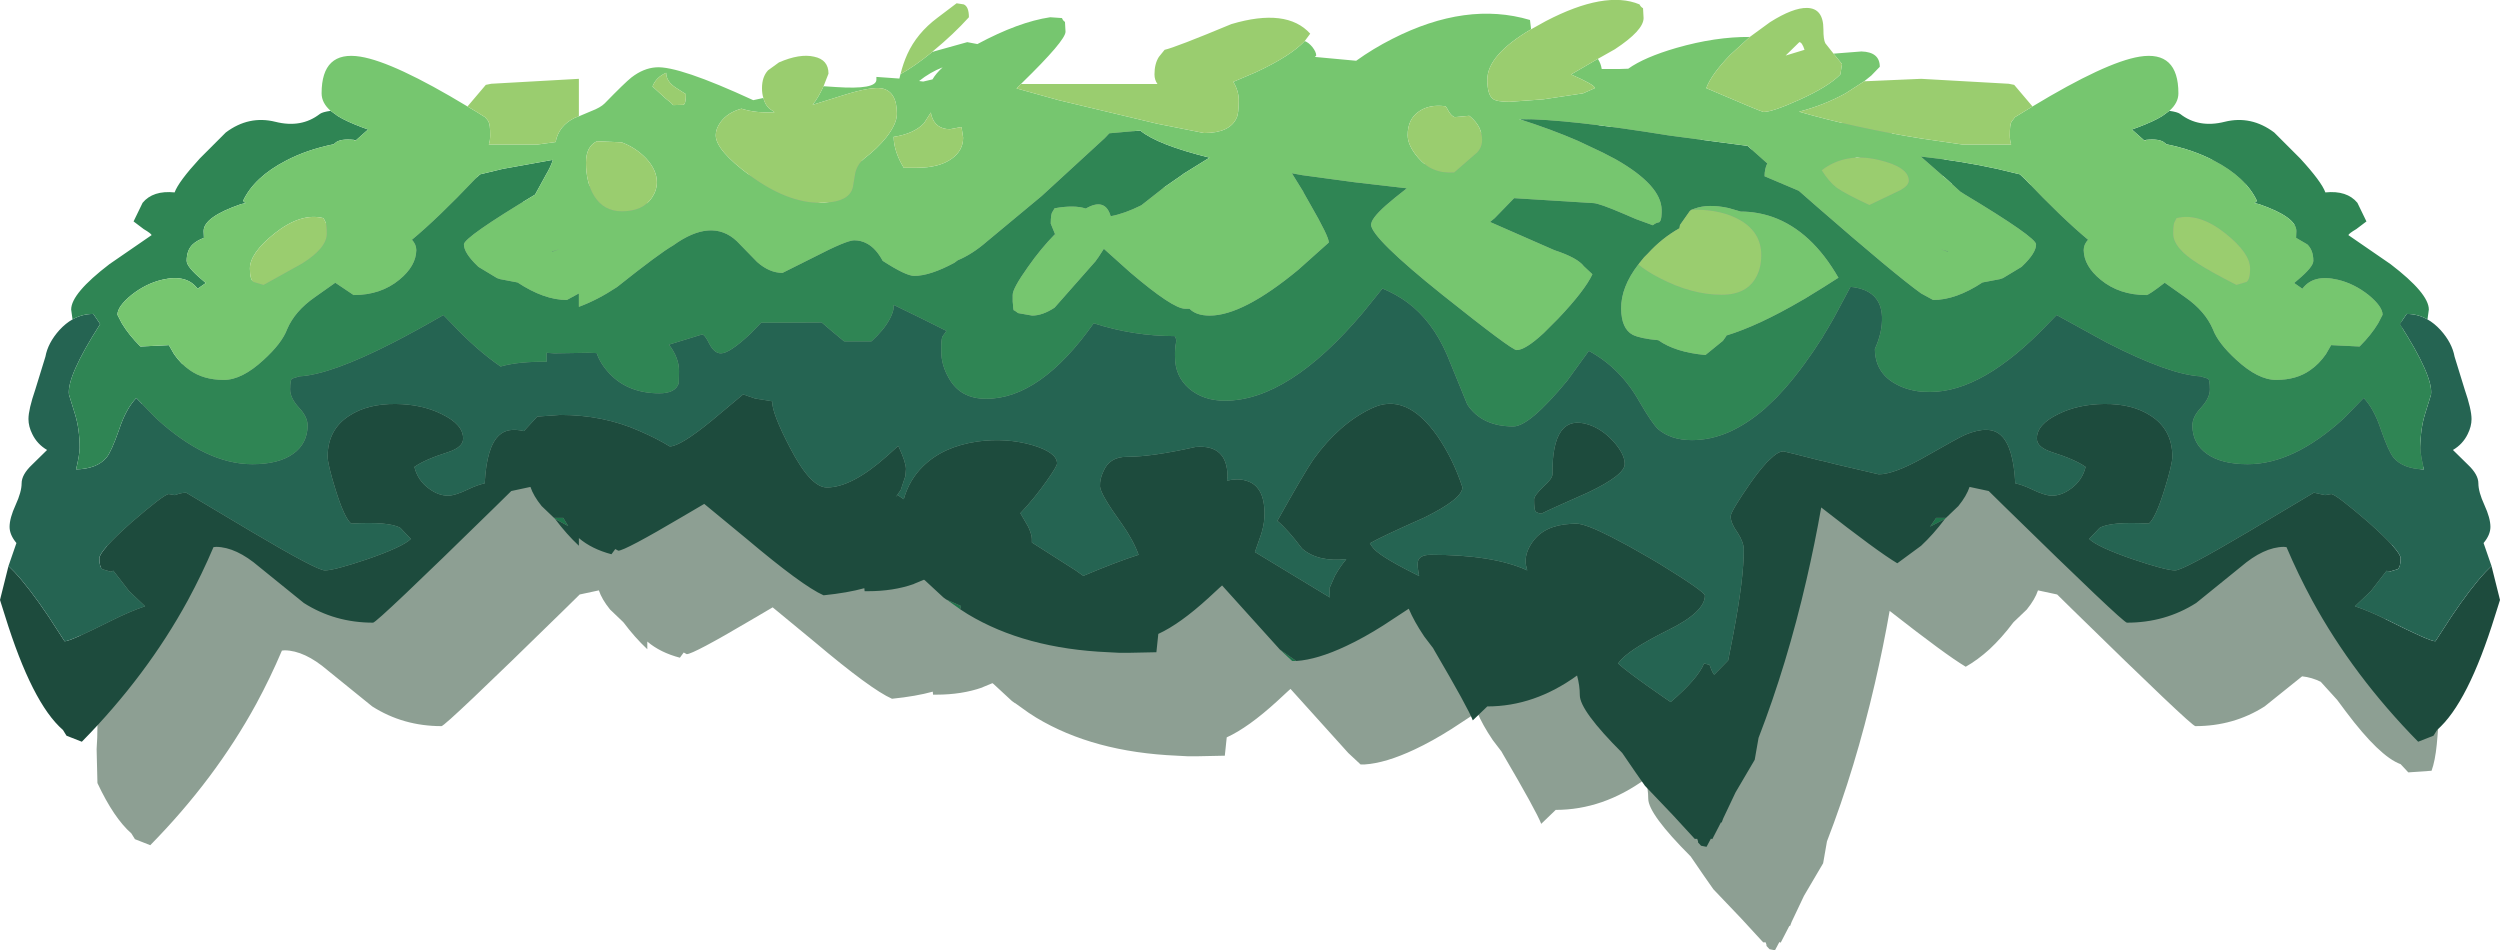 <?xml version="1.0" encoding="UTF-8" standalone="no"?>
<svg xmlns:ffdec="https://www.free-decompiler.com/flash" xmlns:xlink="http://www.w3.org/1999/xlink" ffdec:objectType="frame" height="173.6px" width="456.7px" xmlns="http://www.w3.org/2000/svg">
  <g transform="matrix(1.0, 0.0, 0.0, 1.0, 125.45, 9.55)">
    <use ffdec:characterId="203" height="173.6" transform="matrix(1.0, 0.0, 0.0, 1.0, -125.45, -9.55)" width="456.7" xlink:href="#shape0"/>
  </g>
  <defs>
    <g id="shape0" transform="matrix(1.0, 0.0, 0.0, 1.0, 125.45, 9.55)">
      <path d="M313.25 48.9 Q313.25 49.75 315.75 65.4 L317.4 75.7 315.85 76.8 Q311.95 80.15 312.0 85.45 311.15 92.6 310.3 103.4 L309.55 114.25 311.15 115.95 316.25 122.45 317.1 123.7 317.5 120.45 319.2 120.45 319.3 121.25 320.15 121.25 319.7 126.45 Q319.4 129.45 318.75 131.25 L314.5 131.55 313.1 130.05 Q309.25 128.65 303.1 120.45 L301.5 118.3 298.5 115.0 Q296.9 114.2 295.1 114.0 L288.25 119.5 Q282.6 123.1 275.6 123.1 274.9 123.1 253.25 101.9 L250.35 99.05 249.65 98.9 246.85 98.3 Q246.3 99.95 244.8 101.8 L242.55 103.95 242.35 104.15 Q240.25 106.95 238.0 109.05 235.85 111.0 233.65 112.25 230.1 110.15 219.75 102.05 218.6 108.6 217.05 115.3 213.5 130.7 208.3 144.15 L207.6 148.15 204.1 154.1 201.85 158.85 201.55 159.65 201.45 159.55 199.85 162.65 199.6 162.55 198.8 164.05 197.8 163.85 197.25 163.25 197.25 163.05 197.1 162.6 196.75 162.6 196.65 162.6 192.65 158.25 187.55 152.9 185.8 150.4 183.4 146.9 Q175.65 139.15 175.65 136.35 175.65 134.6 175.15 132.75 167.35 138.4 158.75 138.4 L156.1 140.95 Q155.25 138.7 149.1 128.2 L148.85 127.75 147.25 125.65 147.15 125.5 Q145.4 122.9 144.4 120.55 L139.75 123.6 Q136.2 125.85 133.0 127.35 127.7 129.85 123.85 130.1 L123.1 130.1 120.85 128.0 110.3 116.3 109.85 116.7 107.85 118.55 Q102.6 123.35 98.65 125.15 L98.3 128.5 93.5 128.6 91.45 128.6 89.55 128.5 Q74.3 127.85 63.85 121.55 L62.45 120.65 60.0 118.9 59.95 118.9 59.4 118.5 56.05 115.4 55.85 115.25 54.15 115.95 53.95 116.05 Q50.25 117.35 45.6 117.35 L45.0 117.35 44.95 116.8 Q41.9 117.65 37.5 118.1 33.65 116.4 23.4 107.75 L15.7 101.4 11.7 103.75 Q1.2 109.95 0.0 109.95 L-0.55 109.65 -1.25 110.6 Q-4.85 109.65 -7.2 107.65 L-7.2 109.05 Q-9.45 106.95 -11.55 104.15 L-11.75 103.95 -14.0 101.8 Q-15.5 99.95 -16.05 98.3 L-18.85 98.9 -19.55 99.05 -22.45 101.9 Q-44.1 123.1 -44.8 123.1 -51.8 123.1 -57.45 119.5 L-65.6 112.9 Q-69.8 109.3 -73.45 109.25 L-73.95 109.3 Q-76.05 114.25 -78.65 119.05 -86.15 132.8 -98.0 144.85 L-100.8 143.75 -101.45 142.7 Q-104.65 139.9 -107.65 133.5 L-107.8 127.3 Q-107.65 125.2 -107.65 123.1 -107.65 115.75 -109.95 108.7 L-109.95 108.65 -109.95 108.55 -110.0 108.45 -111.2 105.45 Q-111.15 103.9 -110.1 101.6 -109.0 99.2 -109.0 97.65 -109.0 96.05 -107.1 94.25 L-104.35 91.55 Q-106.15 90.5 -107.05 88.65 -107.75 87.25 -107.75 85.9 -107.75 84.15 -106.5 80.5 L-104.65 74.5 Q-104.2 72.0 -102.1 69.65 -100.95 68.4 -99.7 67.7 L-99.95 65.9 Q-99.95 62.95 -92.95 57.6 L-85.25 52.3 -86.7 51.2 -88.55 49.8 Q-87.3 46.85 -86.9 46.4 -85.0 44.1 -81.05 44.5 -80.35 42.55 -76.45 38.3 L-71.7 33.55 Q-67.5 30.4 -62.65 31.6 -57.9 32.8 -54.5 30.15 -54.0 29.8 -52.55 29.6 -54.2 28.15 -54.2 26.4 -54.2 18.55 -47.1 19.7 -40.95 20.7 -27.55 28.8 L-24.2 24.85 -23.2 24.65 -7.2 23.75 -7.2 30.6 -4.95 29.65 Q-3.25 29.0 -2.5 28.25 L2.4 23.5 Q4.6 21.8 6.9 21.65 11.0 21.35 24.65 27.65 L26.5 27.25 Q26.25 26.45 26.25 25.45 26.25 23.4 27.35 22.2 27.7 21.8 29.35 20.75 33.15 19.1 35.75 19.7 38.4 20.25 38.4 22.8 L37.5 25.1 39.75 25.25 Q47.15 25.75 47.15 23.9 L47.15 23.4 50.65 23.65 51.35 23.7 51.55 22.9 Q52.05 20.9 52.8 19.25 54.55 15.4 58.3 12.6 L61.8 9.95 63.1 10.15 Q64.05 10.55 64.05 12.5 61.25 15.6 57.55 18.65 L57.35 18.85 58.0 18.65 63.75 17.05 65.6 17.4 Q73.15 13.35 78.9 12.5 L81.05 12.65 81.6 13.35 81.7 15.15 Q81.7 16.75 73.75 24.5 L73.55 24.7 98.5 24.7 Q97.95 23.95 97.95 22.95 97.95 21.0 98.75 19.75 L99.8 18.45 Q101.8 18.0 112.0 13.75 122.1 10.75 126.4 15.5 L125.4 16.85 126.8 17.95 Q127.5 18.85 127.5 19.5 L127.25 19.75 134.8 20.45 Q137.85 18.25 141.4 16.45 154.95 9.55 166.55 13.0 L166.75 14.7 169.45 13.2 Q180.3 7.55 186.55 10.15 L187.2 10.85 187.3 12.65 Q187.3 14.9 182.05 18.35 L178.95 20.1 Q179.5 20.95 179.65 21.95 L183.05 21.95 184.5 21.9 Q187.45 19.8 193.3 18.1 200.45 16.05 206.7 16.1 208.5 14.6 210.4 13.4 214.6 10.75 217.15 10.8 220.15 10.85 220.15 14.7 220.15 16.6 220.5 17.25 L222.0 19.15 227.1 18.75 Q230.45 18.85 230.45 21.55 L228.9 23.15 227.6 24.2 238.0 23.75 254.0 24.65 255.0 24.85 258.35 28.8 Q271.75 20.7 277.9 19.7 285.0 18.55 285.0 26.4 285.0 28.15 283.35 29.6 284.8 29.8 285.3 30.15 288.7 32.8 293.45 31.6 298.3 30.4 302.5 33.55 L307.25 38.3 Q311.15 42.55 311.85 44.5 L313.8 44.5 Q313.25 46.5 313.25 48.9 M57.4 23.85 Q58.0 22.8 59.25 21.65 56.95 22.55 54.95 24.15 L55.7 24.25 57.4 23.85 M303.95 109.25 L305.15 110.15 304.75 109.3 304.25 109.25 303.95 109.25 M216.7 18.45 Q216.25 17.05 215.75 17.05 L213.25 19.5 216.7 18.45" fill="#41604b" fill-opacity="0.6" fill-rule="evenodd" stroke="none"/>
      <path d="M229.0 35.95 L230.35 36.35 230.5 36.5 229.0 35.95 M-23.2 35.95 L-24.7 36.5 -24.55 36.35 -23.2 35.95" fill="#289b4a" fill-rule="evenodd" stroke="none"/>
      <path d="M230.05 85.05 L229.85 85.25 227.15 86.65 228.25 85.05 230.05 85.05 M111.35 111.2 L110.6 111.2 108.35 109.1 111.35 111.2 M49.95 101.75 L47.5 100.0 50.1 101.15 49.95 101.75 M-24.05 85.25 L-24.25 85.05 -22.55 85.05 -21.65 86.55 -24.05 85.25" fill="#1e734a" fill-rule="evenodd" stroke="none"/>
      <path d="M266.55 16.05 L266.45 16.2 266.3 16.15 266.25 16.1 266.55 16.05 M-60.45 16.1 L-60.5 16.15 -60.65 16.2 -60.75 16.05 -60.45 16.1" fill="#a7dd55" fill-rule="evenodd" stroke="none"/>
      <path d="M329.7 93.85 L331.25 100.05 330.35 102.9 Q325.4 118.9 319.75 123.8 L319.1 124.85 316.3 125.95 Q304.45 113.9 296.95 100.15 294.35 95.35 292.25 90.4 L291.75 90.35 Q288.1 90.4 283.9 94.0 L275.75 100.6 Q270.1 104.2 263.1 104.2 262.4 104.2 240.75 83.0 L237.85 80.15 237.15 80.0 234.35 79.4 Q233.8 81.05 232.3 82.9 L230.05 85.05 228.25 85.05 227.15 86.65 229.85 85.25 Q227.75 88.05 225.5 90.15 L221.15 93.35 Q217.6 91.25 207.25 83.15 206.1 89.7 204.55 96.4 201.0 111.8 195.8 125.25 L195.1 129.25 191.6 135.2 189.35 139.95 189.05 140.75 188.95 140.65 187.35 143.75 187.1 143.65 186.3 145.15 185.3 144.95 184.75 144.35 184.75 144.15 184.6 143.7 184.25 143.7 184.15 143.7 180.15 139.35 175.05 134.0 173.3 131.5 170.9 128.0 Q163.15 120.25 163.15 117.45 163.15 115.7 162.65 113.85 154.85 119.5 146.25 119.5 L143.6 122.05 Q142.75 119.8 136.6 109.3 L136.35 108.85 134.75 106.75 134.65 106.6 Q132.9 104.0 131.9 101.65 L127.25 104.7 Q123.7 106.95 120.5 108.45 115.2 110.95 111.35 111.2 L108.35 109.1 97.8 97.4 97.35 97.8 95.35 99.65 Q90.1 104.45 86.15 106.25 L85.8 109.6 81.0 109.7 78.95 109.7 77.05 109.6 Q61.8 108.95 51.35 102.65 L49.95 101.75 50.1 101.15 47.5 100.0 47.45 100.0 46.9 99.6 43.55 96.5 43.35 96.35 41.65 97.05 41.45 97.15 Q37.75 98.45 33.1 98.45 L32.5 98.45 32.45 97.9 Q29.4 98.75 25.0 99.2 21.15 97.5 10.9 88.85 L3.2 82.5 -0.8 84.85 Q-11.3 91.05 -12.5 91.05 L-13.05 90.75 -13.75 91.7 Q-17.35 90.75 -19.7 88.75 L-19.7 90.15 Q-21.95 88.05 -24.05 85.25 L-21.65 86.55 -22.55 85.05 -24.25 85.05 -26.5 82.9 Q-28.0 81.05 -28.55 79.4 L-31.35 80.0 -32.05 80.15 -34.95 83.0 Q-56.6 104.2 -57.3 104.2 -64.3 104.2 -69.95 100.6 L-78.1 94.0 Q-82.3 90.4 -85.95 90.35 L-86.45 90.4 Q-88.55 95.35 -91.15 100.15 -98.65 113.9 -110.5 125.95 L-113.3 124.85 -113.95 123.8 Q-119.6 118.9 -124.55 102.9 L-125.45 100.05 -123.9 93.85 -122.8 94.95 Q-120.1 97.85 -116.6 103.05 L-113.65 107.6 Q-112.6 107.6 -105.05 103.8 -101.75 102.15 -98.95 101.2 L-101.85 98.45 -104.75 94.7 -105.2 94.9 -106.7 94.45 Q-107.3 94.1 -107.3 92.45 -107.3 91.1 -101.4 85.85 -95.6 80.85 -94.65 80.7 L-93.5 80.9 Q-92.3 80.45 -91.45 80.45 L-79.45 87.6 Q-67.55 94.65 -66.1 94.65 -64.4 94.65 -58.35 92.6 -51.85 90.35 -50.4 88.9 L-52.3 86.9 Q-54.3 85.7 -61.3 86.1 -62.55 85.05 -64.15 79.9 -65.6 75.25 -65.6 73.8 -65.55 68.9 -61.65 66.4 -58.3 64.2 -53.15 64.25 -48.35 64.3 -44.75 66.1 -40.8 68.0 -40.85 70.6 -40.85 72.15 -43.6 73.05 -47.85 74.4 -49.75 75.75 -49.15 78.2 -47.1 79.7 -45.35 81.0 -43.6 81.0 -42.3 81.0 -39.85 79.8 -38.15 79.0 -36.9 78.75 -36.55 72.0 -34.25 69.95 -32.7 68.5 -29.75 69.2 L-27.3 66.55 -23.1 66.25 Q-15.25 66.25 -8.7 69.15 -5.45 70.55 -3.1 72.0 -1.2 72.0 4.5 67.35 L10.3 62.5 12.5 63.25 15.6 63.75 Q15.6 66.0 18.9 72.3 22.65 79.5 25.6 79.5 30.15 79.5 36.6 73.75 37.7 72.75 38.65 71.9 L38.85 72.35 Q40.0 74.85 40.05 76.1 L39.95 77.4 39.1 79.95 38.2 81.25 38.55 80.85 38.7 81.0 39.65 81.65 Q40.65 78.1 43.15 75.65 46.85 72.0 53.15 71.1 58.35 70.4 63.1 71.75 67.65 73.1 67.65 75.1 67.7 75.55 65.8 78.25 63.6 81.4 60.95 84.2 L62.4 86.7 Q63.05 88.15 63.05 88.9 L63.05 89.55 71.05 94.65 72.45 95.65 Q78.6 93.05 82.55 91.8 81.6 89.15 79.45 86.1 75.55 80.7 75.5 79.3 75.45 77.95 76.1 76.6 77.2 73.9 80.4 73.9 85.0 73.9 92.95 72.1 98.75 71.6 98.8 77.5 L98.7 78.25 Q100.7 77.8 102.15 78.25 105.5 79.15 105.55 84.15 105.6 85.8 105.0 87.85 L103.8 91.3 117.5 99.6 117.4 97.95 118.4 95.65 Q119.45 93.8 120.5 92.6 115.25 93.15 112.4 90.65 109.85 87.25 107.9 85.6 112.9 76.65 114.5 74.35 119.15 67.9 125.0 65.1 131.4 61.9 137.2 70.2 140.05 74.4 141.7 79.45 141.75 81.55 134.75 85.0 126.85 88.5 124.8 89.7 L125.2 90.3 Q126.15 91.85 132.95 95.25 L133.75 95.65 133.8 95.65 Q133.45 93.95 133.55 93.15 133.75 91.8 135.95 91.8 147.4 91.8 153.55 94.65 153.25 93.65 153.25 93.0 153.25 91.2 154.55 89.4 156.7 86.4 161.5 86.15 L162.45 86.1 Q164.15 86.1 168.95 88.55 L172.25 90.3 175.85 92.35 177.8 93.5 Q186.0 98.55 186.0 99.25 186.0 102.25 179.3 105.55 171.55 109.4 170.15 111.65 171.9 113.3 178.5 117.85 L179.75 118.7 Q184.7 114.45 185.85 111.65 L186.85 111.9 Q187.35 113.35 187.7 113.7 L190.25 111.1 191.15 106.5 Q193.15 96.0 193.1 90.8 193.1 89.55 192.0 87.8 190.75 86.1 190.7 84.8 190.7 83.9 194.35 78.65 195.9 76.45 197.15 75.1 L197.2 75.0 198.5 73.8 Q199.55 72.9 200.35 72.9 L202.45 73.4 206.95 74.55 207.25 74.6 208.5 74.9 209.65 75.2 217.75 77.1 Q220.4 77.1 225.5 74.3 232.6 70.25 233.6 69.85 238.0 68.05 240.05 69.95 242.35 72.0 242.7 78.75 243.95 79.0 245.65 79.8 248.1 81.0 249.4 81.0 251.15 81.0 252.9 79.7 254.95 78.2 255.55 75.75 253.65 74.4 249.4 73.05 246.65 72.15 246.65 70.6 246.6 68.0 250.55 66.1 254.15 64.3 258.95 64.25 264.1 64.2 267.45 66.4 271.35 68.9 271.4 73.8 271.4 75.25 269.95 79.9 268.35 85.05 267.1 86.1 260.1 85.7 258.1 86.9 L256.2 88.9 Q257.65 90.35 264.15 92.6 270.2 94.65 271.9 94.65 273.35 94.65 285.25 87.6 L297.25 80.45 299.3 80.9 300.45 80.7 Q301.4 80.85 307.2 85.85 313.1 91.1 313.1 92.45 313.1 94.1 312.5 94.45 L311.0 94.9 310.55 94.7 307.65 98.45 304.75 101.2 Q307.55 102.15 310.85 103.8 318.4 107.6 319.45 107.6 L322.4 103.05 Q325.9 97.85 328.6 94.95 L329.7 93.85 M164.7 68.0 Q167.2 68.8 169.3 71.1 171.35 73.4 171.35 75.2 171.4 77.2 164.7 80.4 157.45 83.6 156.1 84.3 155.2 84.1 155.05 83.85 154.8 83.5 154.8 81.7 154.8 81.0 156.4 79.45 158.15 77.9 158.15 77.1 158.05 65.9 164.7 68.0" fill="#1d4b3d" fill-rule="evenodd" stroke="none"/>
      <path d="M318.0 48.8 Q319.25 49.5 320.4 50.75 322.5 53.1 322.95 55.6 L324.8 61.6 Q326.05 65.25 326.05 67.0 326.05 68.35 325.35 69.75 324.45 71.6 322.65 72.65 L325.4 75.35 Q327.3 77.15 327.3 78.75 327.3 80.3 328.4 82.7 329.5 85.1 329.5 86.7 329.5 88.15 328.25 89.65 L329.7 93.85 328.6 94.95 Q325.9 97.85 322.4 103.05 L319.45 107.6 Q318.4 107.6 310.85 103.8 307.55 102.15 304.75 101.2 L307.65 98.45 310.55 94.7 311.0 94.9 312.5 94.45 Q313.1 94.1 313.1 92.45 313.1 91.1 307.2 85.85 301.4 80.85 300.45 80.7 L299.3 80.9 297.25 80.45 285.25 87.6 Q273.35 94.65 271.9 94.65 270.2 94.65 264.15 92.6 257.65 90.35 256.2 88.9 L258.1 86.9 Q260.1 85.7 267.1 86.1 268.35 85.05 269.95 79.9 271.4 75.25 271.4 73.8 271.35 68.9 267.45 66.4 264.1 64.2 258.95 64.25 254.15 64.3 250.55 66.1 246.6 68.0 246.65 70.6 246.65 72.15 249.4 73.05 253.65 74.4 255.55 75.75 254.95 78.2 252.9 79.7 251.15 81.0 249.4 81.0 248.1 81.0 245.65 79.8 243.95 79.0 242.7 78.75 242.35 72.0 240.05 69.95 238.0 68.05 233.6 69.85 232.6 70.25 225.5 74.3 220.4 77.1 217.75 77.1 L209.65 75.2 208.5 74.9 207.25 74.6 206.95 74.55 202.45 73.4 200.35 72.9 Q199.55 72.9 198.5 73.8 L197.2 75.0 197.15 75.1 Q195.9 76.45 194.35 78.65 190.7 83.9 190.7 84.8 190.75 86.1 192.0 87.8 193.1 89.55 193.1 90.8 193.15 96.0 191.15 106.5 L190.25 111.1 187.7 113.7 Q187.35 113.35 186.85 111.9 L185.85 111.65 Q184.7 114.45 179.75 118.7 L178.5 117.85 Q171.9 113.3 170.15 111.65 171.55 109.4 179.3 105.55 186.0 102.25 186.0 99.25 186.0 98.55 177.8 93.5 L175.85 92.35 172.25 90.3 168.95 88.55 Q164.15 86.1 162.45 86.1 L161.5 86.15 Q156.7 86.4 154.55 89.4 153.25 91.2 153.25 93.0 153.25 93.65 153.55 94.65 147.4 91.8 135.95 91.8 133.75 91.8 133.55 93.15 133.45 93.95 133.8 95.65 L133.75 95.65 132.95 95.25 Q126.15 91.85 125.2 90.3 L124.8 89.7 Q126.85 88.5 134.75 85.0 141.75 81.55 141.7 79.45 140.05 74.4 137.2 70.2 131.4 61.9 125.0 65.1 119.15 67.9 114.5 74.35 112.9 76.65 107.9 85.6 109.85 87.25 112.4 90.65 115.25 93.15 120.5 92.6 119.45 93.8 118.4 95.65 L117.4 97.95 117.5 99.6 103.8 91.3 105.0 87.85 Q105.6 85.8 105.55 84.15 105.5 79.15 102.15 78.25 100.7 77.8 98.7 78.25 L98.8 77.5 Q98.75 71.6 92.95 72.1 85.0 73.9 80.4 73.9 77.2 73.9 76.1 76.6 75.45 77.95 75.5 79.3 75.55 80.7 79.45 86.1 81.6 89.15 82.55 91.8 78.6 93.05 72.45 95.65 L71.05 94.65 63.05 89.55 63.05 88.9 Q63.05 88.15 62.4 86.7 L60.95 84.2 Q63.6 81.4 65.8 78.25 67.7 75.55 67.65 75.1 67.65 73.1 63.1 71.75 58.35 70.4 53.15 71.1 46.85 72.0 43.15 75.65 40.65 78.1 39.65 81.65 L38.7 81.0 38.55 80.85 38.2 81.25 39.1 79.95 39.95 77.4 40.05 76.1 Q40.0 74.85 38.85 72.35 L38.65 71.9 Q37.7 72.75 36.6 73.75 30.15 79.5 25.6 79.5 22.65 79.5 18.9 72.3 15.6 66.0 15.6 63.75 L12.5 63.25 10.3 62.5 4.5 67.35 Q-1.2 72.0 -3.1 72.0 -5.45 70.55 -8.7 69.15 -15.25 66.25 -23.1 66.25 L-27.3 66.55 -29.75 69.2 Q-32.7 68.5 -34.25 69.95 -36.55 72.0 -36.9 78.75 -38.15 79.0 -39.85 79.8 -42.3 81.0 -43.6 81.0 -45.35 81.0 -47.1 79.7 -49.15 78.2 -49.75 75.75 -47.85 74.4 -43.6 73.05 -40.85 72.15 -40.85 70.6 -40.8 68.0 -44.75 66.1 -48.35 64.3 -53.15 64.25 -58.3 64.2 -61.65 66.4 -65.55 68.9 -65.6 73.8 -65.6 75.25 -64.15 79.9 -62.55 85.05 -61.3 86.1 -54.3 85.7 -52.3 86.9 L-50.4 88.9 Q-51.85 90.35 -58.35 92.6 -64.4 94.65 -66.1 94.65 -67.55 94.65 -79.45 87.6 L-91.45 80.45 Q-92.3 80.45 -93.5 80.9 L-94.65 80.7 Q-95.6 80.85 -101.4 85.85 -107.3 91.1 -107.3 92.45 -107.3 94.1 -106.7 94.45 L-105.2 94.9 -104.75 94.7 -101.85 98.45 -98.95 101.2 Q-101.75 102.15 -105.05 103.8 -112.6 107.6 -113.65 107.6 L-116.6 103.05 Q-120.1 97.85 -122.8 94.95 L-123.9 93.85 -122.45 89.65 Q-123.7 88.15 -123.7 86.7 -123.7 85.1 -122.6 82.7 -121.5 80.3 -121.5 78.75 -121.5 77.15 -119.6 75.35 L-116.85 72.65 Q-118.65 71.6 -119.55 69.75 -120.25 68.35 -120.25 67.0 -120.25 65.25 -119.0 61.6 L-117.15 55.6 Q-116.7 53.1 -114.6 50.75 -113.45 49.5 -112.2 48.8 -110.45 47.8 -108.4 47.8 L-107.15 49.65 Q-113.3 59.25 -112.85 62.55 L-111.75 66.1 Q-110.9 68.85 -110.9 72.3 -110.9 73.4 -111.55 76.2 -107.75 76.1 -106.0 74.05 -105.1 72.95 -103.7 68.95 -102.45 65.15 -100.55 63.15 L-96.9 66.9 Q-87.75 75.25 -79.35 75.25 -74.55 75.25 -71.9 73.35 -69.3 71.5 -69.25 68.2 -69.25 66.6 -70.85 64.9 -72.45 63.15 -72.45 61.6 -72.45 59.7 -72.05 59.6 L-70.75 59.2 Q-65.1 58.9 -53.65 53.05 -49.1 50.7 -44.45 48.0 L-42.8 49.7 Q-38.25 54.5 -34.0 57.4 -30.6 56.45 -25.6 56.55 L-25.6 54.9 -24.2 55.0 -18.0 54.9 -16.45 54.95 Q-15.8 56.9 -14.05 58.75 -10.65 62.3 -5.0 62.3 -2.05 62.3 -1.45 60.45 L-1.4 58.25 Q-1.4 55.8 -3.25 53.4 L-2.9 53.3 2.8 51.55 Q3.3 51.55 4.15 53.3 5.05 55.0 6.25 55.0 7.8 55.0 11.55 51.5 L13.6 49.4 14.45 49.4 24.65 49.35 26.4 50.85 28.75 52.8 33.75 52.8 Q36.0 50.75 37.05 48.8 37.8 47.4 37.8 46.55 L37.8 46.15 Q42.6 48.45 47.45 50.9 L46.7 51.95 Q46.45 52.6 46.5 54.65 46.5 57.15 47.9 59.55 50.0 63.3 54.7 63.3 64.6 63.3 74.35 49.5 81.6 51.85 89.15 51.85 89.5 52.4 89.4 52.95 89.15 54.2 89.2 55.65 89.2 59.2 91.8 61.45 94.4 63.65 98.3 63.65 109.95 63.65 123.55 47.55 L127.1 43.15 Q129.7 44.25 131.65 45.7 136.2 49.05 138.9 55.3 L142.6 64.35 Q145.25 68.35 151.0 68.35 153.95 68.35 160.85 60.0 L164.8 54.55 Q170.6 57.7 174.05 63.85 176.25 67.65 177.4 68.8 179.75 70.85 183.65 70.85 187.0 70.85 190.35 69.4 193.65 67.95 196.95 65.1 L199.1 63.05 200.75 61.25 Q204.15 57.35 207.6 51.9 L207.6 51.85 208.6 50.2 208.65 50.1 209.55 48.55 212.6 42.85 Q218.15 43.4 218.35 48.3 218.45 51.15 217.05 54.2 217.1 58.45 220.7 60.5 222.75 61.7 225.5 62.0 L227.15 62.05 Q236.8 62.05 248.6 49.7 L250.25 48.0 259.45 53.05 Q270.9 58.9 276.55 59.2 L277.85 59.6 Q278.25 59.7 278.25 61.6 278.25 63.15 276.65 64.9 275.05 66.6 275.05 68.2 275.1 71.5 277.7 73.35 280.35 75.25 285.15 75.25 293.55 75.25 302.7 66.9 L306.35 63.15 Q308.25 65.15 309.5 68.95 310.9 72.95 311.8 74.05 313.55 76.1 317.35 76.2 316.7 73.4 316.7 72.3 316.7 68.85 317.55 66.1 L318.65 62.55 Q319.1 59.25 312.95 49.65 L314.2 47.8 Q316.25 47.8 318.0 48.8 M164.7 68.0 Q158.05 65.9 158.15 77.1 158.15 77.9 156.4 79.45 154.8 81.0 154.8 81.7 154.8 83.5 155.05 83.85 155.2 84.1 156.1 84.3 157.45 83.6 164.7 80.4 171.4 77.2 171.35 75.2 171.35 73.4 169.3 71.1 167.2 68.8 164.7 68.0" fill="#256452" fill-rule="evenodd" stroke="none"/>
      <path d="M270.85 10.7 Q272.3 10.9 272.8 11.25 276.2 13.9 280.95 12.7 285.8 11.5 290.0 14.65 L294.75 19.4 Q298.65 23.65 299.35 25.6 303.3 25.2 305.2 27.5 L306.85 30.9 305.0 32.3 Q303.65 33.1 303.55 33.4 L311.25 38.7 Q318.25 44.05 318.25 47.0 L318.0 48.8 Q316.25 47.8 314.2 47.8 L312.95 49.65 Q319.1 59.25 318.65 62.55 L317.55 66.1 Q316.7 68.85 316.7 72.3 316.7 73.4 317.35 76.2 313.55 76.1 311.8 74.05 310.9 72.95 309.5 68.95 308.25 65.15 306.35 63.15 L302.7 66.9 Q293.55 75.25 285.15 75.25 280.35 75.25 277.7 73.35 275.1 71.5 275.05 68.2 275.05 66.6 276.65 64.9 278.25 63.15 278.25 61.6 278.25 59.7 277.85 59.6 L276.55 59.2 Q270.9 58.9 259.45 53.05 L250.25 48.0 248.6 49.7 Q236.8 62.05 227.15 62.05 L225.5 62.0 Q222.75 61.7 220.7 60.5 217.1 58.45 217.05 54.2 218.45 51.15 218.35 48.3 218.15 43.4 212.6 42.85 L209.55 48.55 208.65 50.1 208.6 50.2 207.6 51.85 207.6 51.9 Q204.15 57.35 200.75 61.25 L199.1 63.05 196.95 65.1 Q193.65 67.95 190.35 69.4 187.0 70.85 183.65 70.85 179.75 70.85 177.4 68.8 176.25 67.65 174.05 63.85 170.6 57.7 164.8 54.55 L160.85 60.0 Q153.95 68.35 151.0 68.35 145.25 68.35 142.6 64.35 L138.9 55.3 Q136.2 49.05 131.65 45.7 129.7 44.25 127.1 43.15 L123.55 47.55 Q109.95 63.65 98.3 63.65 94.4 63.65 91.8 61.45 89.2 59.2 89.2 55.65 89.15 54.2 89.4 52.95 89.5 52.4 89.15 51.85 81.6 51.85 74.35 49.5 64.6 63.3 54.7 63.3 50.0 63.3 47.9 59.55 46.5 57.15 46.5 54.65 46.45 52.6 46.7 51.95 L47.45 50.9 Q42.6 48.45 37.8 46.15 L37.8 46.55 Q37.8 47.4 37.05 48.8 36.0 50.75 33.75 52.8 L28.75 52.8 26.4 50.85 24.65 49.35 14.45 49.4 13.6 49.4 11.55 51.5 Q7.8 55.0 6.25 55.0 5.05 55.0 4.15 53.3 3.3 51.55 2.8 51.55 L-2.9 53.3 -3.25 53.4 Q-1.4 55.8 -1.4 58.25 L-1.45 60.45 Q-2.05 62.3 -5.0 62.3 -10.65 62.3 -14.05 58.75 -15.8 56.9 -16.45 54.95 L-18.0 54.9 -24.2 55.0 -25.6 54.9 -25.6 56.55 Q-30.6 56.45 -34.0 57.4 -38.25 54.5 -42.8 49.7 L-44.45 48.0 Q-49.1 50.7 -53.65 53.05 -65.1 58.9 -70.75 59.2 L-72.05 59.6 Q-72.45 59.7 -72.45 61.6 -72.45 63.15 -70.85 64.9 -69.25 66.6 -69.25 68.2 -69.3 71.5 -71.9 73.35 -74.55 75.25 -79.35 75.25 -87.75 75.25 -96.9 66.9 L-100.55 63.15 Q-102.45 65.15 -103.7 68.95 -105.1 72.95 -106.0 74.05 -107.75 76.1 -111.55 76.2 -110.9 73.4 -110.9 72.3 -110.9 68.85 -111.75 66.1 L-112.85 62.55 Q-113.3 59.25 -107.15 49.65 L-108.4 47.8 Q-110.45 47.8 -112.2 48.8 L-112.45 47.0 Q-112.45 44.05 -105.45 38.7 L-97.75 33.4 Q-97.85 33.1 -99.2 32.3 L-101.05 30.9 -99.4 27.5 Q-97.5 25.2 -93.55 25.6 -92.85 23.65 -88.95 19.4 L-84.2 14.65 Q-80.0 11.5 -75.15 12.7 -70.4 13.9 -67.0 11.25 -66.5 10.9 -65.05 10.7 L-63.75 11.65 Q-62.25 12.6 -59.2 13.75 L-58.2 14.1 -60.45 16.1 -60.75 16.05 -60.8 16.0 Q-63.3 15.75 -64.2 16.55 L-64.5 16.8 Q-69.4 17.8 -73.2 19.8 -79.0 22.8 -81.05 27.15 L-80.6 27.55 -81.45 27.75 Q-88.25 30.1 -88.25 32.65 L-88.2 33.9 Q-89.5 34.4 -90.25 35.1 -91.35 36.15 -91.35 38.1 -91.35 39.2 -88.55 41.55 L-87.85 42.15 -89.35 43.2 Q-91.35 40.5 -95.8 41.55 -98.8 42.25 -101.45 44.35 -104.0 46.45 -104.0 47.95 L-103.2 49.5 Q-101.95 51.6 -99.8 53.75 L-94.6 53.5 -93.65 55.15 Q-92.4 56.95 -90.8 58.05 -88.3 59.85 -84.55 59.85 -81.25 59.85 -77.3 56.2 -73.95 53.15 -73.0 50.6 -71.6 47.3 -67.95 44.75 L-64.2 42.1 -60.85 44.35 Q-55.9 44.35 -52.5 41.55 -49.45 39.05 -49.4 36.15 -49.4 35.1 -50.2 34.25 -45.45 30.3 -38.7 23.2 L-37.75 22.3 -33.6 21.3 -24.45 19.65 Q-24.85 20.95 -25.7 22.35 L-27.7 26.0 Q-40.7 33.8 -40.7 35.1 -40.7 36.65 -38.25 39.0 L-38.05 39.2 -34.65 41.25 -34.05 41.45 -30.9 42.05 Q-26.05 45.25 -21.9 45.25 L-19.7 44.05 -19.7 46.5 Q-16.3 45.25 -12.75 42.9 -4.9 36.65 -2.5 35.3 4.55 30.2 9.15 34.5 L12.85 38.3 Q15.1 40.3 17.5 40.3 L23.4 37.35 Q29.2 34.35 30.6 34.35 31.85 34.35 32.95 34.95 34.6 35.85 35.8 38.1 40.05 40.85 41.55 40.85 44.45 40.85 48.9 38.45 L49.5 38.0 Q52.15 36.9 54.8 34.6 L64.85 26.25 76.4 15.65 77.2 14.8 82.85 14.3 Q86.0 16.9 95.5 19.25 L90.75 22.2 90.5 22.4 87.25 24.65 83.05 27.95 Q79.95 29.5 77.45 29.95 76.45 26.5 72.9 28.55 70.8 27.85 67.2 28.5 L66.85 29.1 Q66.5 29.45 66.5 31.3 L67.5 33.75 67.25 33.25 Q64.7 35.85 62.35 39.2 59.5 43.2 59.55 44.35 L59.55 44.45 59.55 44.55 59.55 45.55 59.6 46.05 Q59.65 47.35 59.85 47.15 L60.55 47.65 63.1 48.1 Q65.0 48.1 67.2 46.65 L74.7 38.15 74.9 37.85 75.2 37.45 76.2 35.9 81.0 40.2 Q88.8 46.85 91.05 46.85 L91.85 46.85 Q93.05 48.1 95.55 48.1 101.6 48.1 111.7 39.75 L117.3 34.75 Q117.3 33.65 113.95 27.85 L112.65 25.55 112.65 25.5 110.55 22.1 112.45 22.45 122.05 23.75 131.55 24.85 129.35 26.6 Q125.75 29.5 125.15 30.95 L125.0 31.45 Q125.05 33.9 138.1 44.35 150.7 54.4 151.6 54.4 153.2 54.4 156.55 51.3 L159.15 48.7 Q164.05 43.55 165.45 40.55 L163.9 39.1 Q162.75 37.55 158.5 36.15 L146.75 31.0 147.6 30.3 151.05 26.75 151.15 26.65 165.6 27.55 Q166.6 27.55 171.15 29.5 L171.5 29.65 173.35 30.45 176.5 31.6 Q177.0 31.15 177.65 31.05 177.95 30.85 178.05 30.05 L178.1 29.3 178.1 29.1 178.1 28.9 178.1 28.8 Q178.05 24.3 169.7 19.55 L167.4 18.35 162.85 16.2 Q157.9 14.05 152.05 12.2 L152.25 12.2 Q160.95 12.2 179.45 15.2 L193.8 17.1 197.4 20.3 Q196.9 21.3 196.9 22.65 L203.15 25.3 206.4 28.15 Q220.75 40.65 225.5 44.05 L227.7 45.25 Q231.85 45.25 236.7 42.05 L239.85 41.45 240.45 41.25 243.85 39.2 244.05 39.0 Q246.5 36.65 246.5 35.1 246.5 33.8 233.35 25.9 L233.05 25.7 232.65 25.45 230.3 23.3 225.5 19.1 225.45 19.05 225.5 19.05 Q232.8 19.85 239.4 21.3 L243.55 22.3 244.5 23.2 Q251.25 30.3 256.0 34.25 255.2 35.1 255.2 36.15 255.25 39.05 258.3 41.55 261.7 44.35 266.65 44.35 267.1 44.35 270.0 42.1 L273.75 44.75 Q277.4 47.3 278.8 50.6 279.75 53.15 283.1 56.2 287.05 59.85 290.35 59.85 294.1 59.85 296.6 58.05 298.2 56.95 299.45 55.15 L300.4 53.5 305.6 53.75 Q307.75 51.6 309.0 49.5 L309.8 47.95 Q309.8 46.45 307.25 44.35 304.6 42.25 301.6 41.55 297.15 40.5 295.15 43.2 L293.65 42.15 294.35 41.55 Q297.15 39.2 297.15 38.1 297.15 36.15 296.05 35.1 L294.0 33.9 294.05 32.65 Q294.05 30.1 287.25 27.75 L286.4 27.55 286.85 27.15 Q284.8 22.8 279.0 19.8 275.2 17.8 270.3 16.8 L270.0 16.55 Q269.1 15.75 266.6 16.0 L266.55 16.05 266.25 16.1 264.0 14.1 265.0 13.75 Q268.05 12.6 269.55 11.65 L270.85 10.7 M173.85 38.75 Q170.65 42.9 170.7 46.85 170.75 50.5 172.8 51.6 174.2 52.3 177.5 52.6 180.6 54.8 186.1 55.3 L189.3 52.7 189.9 51.85 189.9 51.75 Q195.8 49.95 203.75 45.3 L204.2 45.05 207.85 42.8 210.2 41.3 210.4 41.2 Q205.5 32.65 198.4 30.1 195.5 29.1 192.55 29.1 L190.3 28.45 Q186.6 27.65 184.15 28.55 L183.6 28.75 183.5 28.8 183.25 29.0 181.45 31.55 181.35 32.15 Q178.15 33.95 175.6 36.75 L175.4 36.95 174.9 37.45 173.85 38.75" fill="#2f8554" fill-rule="evenodd" stroke="none"/>
      <path d="M44.85 -0.05 L45.5 -0.25 51.25 -1.85 53.1 -1.5 Q60.65 -5.55 66.4 -6.4 L68.55 -6.25 Q68.75 -5.75 69.1 -5.55 L69.2 -3.75 Q69.2 -2.15 61.25 5.6 L61.05 5.8 60.25 6.6 67.95 8.75 85.95 13.05 94.5 14.75 Q99.2 14.75 100.45 12.0 100.85 11.2 100.85 8.8 100.85 7.05 99.85 5.4 L103.95 3.65 Q110.3 0.7 112.9 -2.05 113.6 -1.8 114.3 -0.95 115.0 -0.05 115.0 0.6 L114.75 0.85 122.3 1.55 Q125.35 -0.65 128.9 -2.45 142.45 -9.35 154.05 -5.9 L154.25 -4.2 Q146.25 0.5 146.25 5.0 146.25 7.7 147.25 8.5 147.95 9.05 150.3 9.05 L156.45 8.6 163.75 7.5 165.9 6.55 Q165.9 5.95 161.55 4.05 L166.45 1.2 Q167.0 2.05 167.15 3.05 L170.55 3.05 172.0 3.0 Q174.95 0.9 180.8 -0.8 187.95 -2.85 194.2 -2.8 L190.65 0.45 Q187.2 4.0 186.25 6.55 196.4 10.9 196.7 10.9 198.35 10.9 203.2 8.7 208.55 6.3 210.75 4.05 L211.05 2.15 209.5 0.25 214.6 -0.15 Q217.95 -0.05 217.95 2.65 L216.4 4.25 215.1 5.3 211.7 7.5 Q207.7 9.7 203.2 10.85 213.15 13.75 225.5 15.75 L233.05 16.85 241.95 16.85 Q241.7 16.1 241.7 15.15 241.7 13.2 242.0 12.7 L242.65 11.85 245.85 9.9 Q259.25 1.8 265.4 0.8 272.5 -0.35 272.5 7.5 272.5 9.25 270.85 10.7 L269.55 11.65 Q268.05 12.6 265.0 13.75 L264.0 14.1 266.25 16.1 266.3 16.15 266.45 16.2 266.55 16.05 266.6 16.0 Q269.1 15.75 270.0 16.55 L270.3 16.8 Q275.2 17.8 279.0 19.8 284.8 22.8 286.85 27.15 L286.4 27.55 287.25 27.75 Q294.05 30.1 294.05 32.65 L294.0 33.9 296.05 35.1 Q297.15 36.15 297.15 38.1 297.15 39.2 294.35 41.55 L293.65 42.15 295.15 43.2 Q297.15 40.5 301.6 41.55 304.6 42.25 307.25 44.35 309.8 46.45 309.8 47.95 L309.0 49.5 Q307.75 51.6 305.6 53.75 L300.4 53.5 299.45 55.15 Q298.2 56.95 296.6 58.05 294.1 59.85 290.35 59.85 287.05 59.85 283.1 56.2 279.75 53.15 278.8 50.6 277.4 47.3 273.75 44.75 L270.0 42.1 Q267.1 44.35 266.65 44.35 261.7 44.35 258.3 41.55 255.25 39.05 255.2 36.15 255.2 35.1 256.0 34.25 251.25 30.3 244.5 23.2 L243.55 22.3 239.4 21.3 Q232.8 19.85 225.5 19.05 L225.45 19.05 225.5 19.1 230.3 23.3 232.65 25.45 233.05 25.7 233.35 25.9 Q246.5 33.8 246.5 35.1 246.5 36.65 244.05 39.0 L243.85 39.2 240.45 41.25 239.85 41.45 236.7 42.05 Q231.85 45.25 227.7 45.25 L225.5 44.05 Q220.75 40.65 206.4 28.15 L203.15 25.3 196.9 22.65 Q196.9 21.3 197.4 20.3 L193.8 17.1 179.45 15.2 Q160.95 12.2 152.25 12.2 L152.05 12.2 Q157.9 14.05 162.85 16.2 L167.4 18.35 169.7 19.55 Q178.05 24.3 178.1 28.8 L178.1 28.9 178.1 29.1 178.1 29.3 178.05 30.05 Q177.95 30.85 177.65 31.05 177.0 31.15 176.5 31.6 L173.35 30.45 171.5 29.65 171.15 29.5 Q166.6 27.55 165.6 27.55 L151.15 26.65 151.05 26.75 147.6 30.3 146.75 31.0 158.5 36.15 Q162.75 37.55 163.9 39.1 L165.45 40.55 Q164.05 43.55 159.15 48.7 L156.55 51.3 Q153.2 54.4 151.6 54.4 150.7 54.4 138.1 44.35 125.05 33.9 125.0 31.45 L125.15 30.95 Q125.75 29.5 129.35 26.6 L131.55 24.85 122.05 23.75 112.45 22.45 110.55 22.1 112.65 25.5 112.65 25.55 113.95 27.85 Q117.3 33.65 117.3 34.75 L111.7 39.75 Q101.6 48.1 95.55 48.1 93.05 48.1 91.85 46.85 L91.05 46.85 Q88.8 46.85 81.0 40.2 L76.2 35.9 75.2 37.45 74.9 37.85 74.7 38.15 67.2 46.65 Q65.0 48.1 63.1 48.1 L60.55 47.65 59.85 47.15 Q59.65 47.35 59.6 46.05 L59.55 45.55 59.55 44.55 59.55 44.45 59.55 44.35 Q59.5 43.2 62.35 39.2 64.7 35.85 67.25 33.25 L67.5 33.75 66.5 31.3 Q66.5 29.45 66.85 29.1 L67.2 28.5 Q70.8 27.85 72.9 28.55 76.45 26.5 77.45 29.95 79.95 29.5 83.05 27.95 L87.25 24.65 90.5 22.4 90.75 22.2 95.5 19.25 Q86.0 16.9 82.85 14.3 L77.2 14.8 76.4 15.65 64.85 26.25 54.8 34.6 Q52.15 36.9 49.5 38.0 L48.9 38.45 Q44.45 40.85 41.55 40.85 40.05 40.85 35.8 38.1 34.6 35.85 32.95 34.95 31.85 34.35 30.6 34.35 29.2 34.35 23.4 37.35 L17.5 40.3 Q15.1 40.3 12.85 38.3 L9.15 34.5 Q4.55 30.2 -2.5 35.3 -4.9 36.65 -12.75 42.9 -16.3 45.25 -19.7 46.5 L-19.7 44.05 -21.9 45.25 Q-26.05 45.25 -30.9 42.05 L-34.05 41.45 -34.65 41.25 -38.05 39.2 -38.25 39.0 Q-40.7 36.65 -40.7 35.1 -40.7 33.8 -27.7 26.0 L-25.7 22.35 Q-24.85 20.95 -24.45 19.65 L-33.6 21.3 -37.75 22.3 -38.7 23.2 Q-45.45 30.3 -50.2 34.25 -49.4 35.1 -49.4 36.15 -49.45 39.05 -52.5 41.55 -55.9 44.35 -60.85 44.35 L-64.2 42.1 -67.95 44.75 Q-71.6 47.3 -73.0 50.6 -73.95 53.15 -77.3 56.2 -81.25 59.85 -84.55 59.85 -88.3 59.85 -90.8 58.05 -92.4 56.95 -93.65 55.15 L-94.6 53.5 -99.8 53.75 Q-101.95 51.6 -103.2 49.5 L-104.0 47.95 Q-104.0 46.45 -101.45 44.35 -98.8 42.25 -95.8 41.55 -91.35 40.5 -89.35 43.2 L-87.85 42.15 -88.55 41.55 Q-91.35 39.2 -91.35 38.1 -91.35 36.15 -90.25 35.1 -89.5 34.4 -88.2 33.9 L-88.25 32.65 Q-88.25 30.1 -81.45 27.75 L-80.6 27.55 -81.05 27.15 Q-79.0 22.8 -73.2 19.8 -69.4 17.8 -64.5 16.8 L-64.2 16.55 Q-63.3 15.75 -60.8 16.0 L-60.75 16.05 -60.65 16.2 -60.5 16.15 -60.45 16.1 -58.2 14.1 -59.2 13.75 Q-62.25 12.6 -63.75 11.65 L-65.05 10.7 Q-66.7 9.25 -66.7 7.5 -66.7 -0.35 -59.6 0.8 -53.45 1.8 -40.05 9.9 -38.5 10.8 -36.85 11.85 -36.35 12.35 -36.2 12.7 -35.9 13.2 -35.9 15.15 -35.9 16.1 -36.15 16.85 L-27.25 16.85 -23.95 16.4 Q-23.4 13.4 -20.4 11.95 L-19.7 11.7 -17.45 10.75 Q-15.75 10.1 -15.0 9.35 -11.3 5.55 -10.1 4.6 -7.9 2.9 -5.6 2.75 -1.5 2.45 12.15 8.75 L14.0 8.35 Q14.3 9.55 15.05 10.25 L16.05 10.95 Q12.65 11.15 10.0 10.3 7.45 11.0 6.15 12.8 5.3 14.0 5.3 15.15 5.3 17.9 11.55 22.5 18.35 27.5 24.35 27.5 29.7 27.5 30.35 24.65 L30.8 22.0 Q31.2 20.4 32.5 19.35 34.85 17.55 36.45 15.55 38.4 13.05 38.4 11.25 38.4 7.15 35.65 6.6 33.7 6.25 28.75 7.8 L23.0 9.6 Q24.05 8.3 25.0 6.2 L27.25 6.35 Q34.65 6.85 34.65 5.0 L34.65 4.5 38.15 4.75 38.85 4.8 39.05 4.0 Q41.65 2.55 44.85 -0.05 M285.6 39.5 Q285.6 36.7 281.1 33.1 276.25 29.25 272.15 30.3 L271.85 30.9 Q271.55 31.3 271.55 33.1 271.55 35.75 276.0 38.55 278.4 40.1 283.1 42.5 L284.95 41.95 Q285.6 41.5 285.6 39.5 M207.35 21.55 Q208.65 23.65 210.1 24.75 211.65 25.85 216.05 27.9 L221.8 25.15 Q223.25 24.3 223.25 23.45 223.25 20.95 217.7 19.65 211.65 18.25 207.35 21.55 M183.6 28.75 L184.15 28.55 Q186.6 27.65 190.3 28.45 L192.55 29.1 Q195.5 29.1 198.4 30.1 205.5 32.65 210.4 41.2 L210.2 41.3 207.85 42.8 204.2 45.05 203.75 45.3 Q195.8 49.95 189.9 51.75 L189.9 51.85 189.3 52.7 186.1 55.3 Q180.6 54.8 177.5 52.6 174.2 52.3 172.8 51.6 170.75 50.5 170.7 46.85 170.65 42.9 173.85 38.75 175.3 40.0 177.85 41.3 183.65 44.3 189.05 44.3 193.75 44.3 195.45 40.9 196.3 39.3 196.3 37.05 196.3 32.95 192.5 30.7 189.15 28.75 184.1 28.75 L183.6 28.75 M229.0 35.95 L230.5 36.5 230.35 36.35 229.0 35.95 M142.95 11.6 L140.3 11.85 Q139.55 11.6 138.9 10.25 L138.65 9.9 138.5 9.85 Q135.7 9.5 133.85 10.75 131.7 12.15 131.7 15.15 131.7 17.05 133.65 19.3 136.15 22.25 140.2 21.95 L144.4 18.3 Q145.3 17.35 145.3 16.0 145.3 13.6 143.2 11.8 L142.95 11.6 M44.6 11.0 L43.35 12.95 Q41.5 14.9 37.8 15.45 37.85 18.15 39.65 21.1 L42.0 21.1 Q46.1 21.1 48.4 19.45 50.5 17.95 50.5 15.6 L50.2 13.65 48.1 14.05 Q45.45 14.05 44.7 11.55 L44.6 11.0 M43.2 5.35 L44.9 4.95 Q45.5 3.9 46.75 2.75 44.45 3.65 42.45 5.25 L43.2 5.35 M-6.25 6.25 L-3.9 8.4 Q-2.65 9.35 -2.5 9.65 L-0.65 9.6 Q-0.15 9.55 -0.15 7.65 L-1.95 6.5 Q-3.75 5.35 -3.75 3.75 -5.6 4.55 -6.25 6.25 M-16.4 16.25 Q-18.4 17.2 -18.4 20.15 -18.4 23.8 -16.9 26.25 -15.15 29.05 -11.85 29.05 -8.0 29.05 -6.35 26.55 -5.45 25.2 -5.45 23.75 -5.45 21.5 -7.45 19.35 -9.35 17.4 -11.9 16.45 L-16.4 16.25 M-23.2 35.95 L-24.55 36.35 -24.7 36.5 -23.2 35.95 M-65.75 33.1 Q-65.75 31.3 -66.05 30.9 L-66.35 30.3 Q-70.45 29.25 -75.3 33.1 -79.8 36.7 -79.8 39.5 -79.8 41.5 -79.15 41.95 L-77.3 42.5 -70.2 38.55 Q-65.75 35.75 -65.75 33.1" fill="#76c66f" fill-rule="evenodd" stroke="none"/>
      <path d="M39.05 4.0 Q39.55 2.0 40.3 0.35 42.05 -3.5 45.8 -6.3 L49.3 -8.95 50.6 -8.75 Q51.55 -8.35 51.55 -6.4 48.75 -3.3 45.05 -0.25 L44.85 -0.05 Q41.65 2.55 39.05 4.0 M61.05 5.8 L86.0 5.8 Q85.45 5.05 85.45 4.05 85.45 2.1 86.25 0.85 L87.3 -0.45 Q89.3 -0.9 99.5 -5.15 109.6 -8.15 113.9 -3.4 L112.9 -2.05 Q110.3 0.7 103.95 3.65 L99.85 5.4 Q100.85 7.05 100.85 8.8 100.85 11.2 100.45 12.0 99.2 14.75 94.5 14.75 L85.95 13.05 67.95 8.75 60.25 6.6 61.05 5.8 M154.25 -4.2 L156.95 -5.7 Q167.8 -11.35 174.05 -8.75 174.3 -8.25 174.7 -8.05 L174.8 -6.25 Q174.8 -4.0 169.55 -0.55 L166.45 1.2 161.55 4.05 Q165.9 5.95 165.9 6.55 L163.75 7.5 156.45 8.6 150.3 9.05 Q147.95 9.05 147.25 8.5 146.25 7.7 146.25 5.0 146.25 0.5 154.25 -4.2 M194.2 -2.8 L197.9 -5.5 Q202.1 -8.15 204.65 -8.1 207.65 -8.05 207.65 -4.2 207.65 -2.3 208.0 -1.65 L209.5 0.25 211.05 2.15 210.75 4.05 Q208.55 6.3 203.2 8.7 198.35 10.9 196.7 10.9 196.4 10.9 186.25 6.55 187.2 4.0 190.65 0.45 L194.2 -2.8 M215.1 5.3 L225.5 4.85 241.5 5.75 242.5 5.95 245.85 9.9 242.65 11.85 242.0 12.7 Q241.7 13.2 241.7 15.15 241.7 16.1 241.95 16.85 L233.05 16.85 225.5 15.75 Q213.15 13.75 203.2 10.85 207.7 9.7 211.7 7.5 L215.1 5.3 M-40.05 9.9 L-36.7 5.95 -35.7 5.75 -19.7 4.85 -19.7 11.7 -20.4 11.95 Q-23.4 13.4 -23.95 16.4 L-27.25 16.85 -36.15 16.85 Q-35.9 16.1 -35.9 15.15 -35.9 13.2 -36.2 12.7 -36.35 12.35 -36.85 11.85 -38.5 10.8 -40.05 9.9 M14.0 8.35 Q13.75 7.55 13.75 6.55 13.75 4.5 14.85 3.3 L16.85 1.85 Q20.65 0.2 23.25 0.8 25.9 1.35 25.9 3.9 L25.0 6.2 Q24.05 8.3 23.0 9.6 L28.75 7.8 Q33.7 6.25 35.65 6.6 38.4 7.15 38.4 11.25 38.4 13.05 36.45 15.55 34.85 17.55 32.5 19.35 31.2 20.4 30.8 22.0 L30.35 24.65 Q29.7 27.5 24.35 27.5 18.35 27.5 11.55 22.5 5.3 17.9 5.3 15.15 5.3 14.0 6.15 12.8 7.45 11.0 10.0 10.3 12.65 11.15 16.05 10.95 L15.05 10.25 Q14.3 9.55 14.0 8.35 M204.2 -0.45 Q203.75 -1.85 203.25 -1.85 L200.75 0.6 204.2 -0.45 M285.6 39.5 Q285.6 41.5 284.95 41.95 L283.1 42.5 Q278.4 40.1 276.0 38.55 271.55 35.75 271.55 33.1 271.55 31.3 271.85 30.9 L272.15 30.3 Q276.25 29.25 281.1 33.1 285.6 36.7 285.6 39.5 M207.35 21.55 Q211.65 18.25 217.7 19.65 223.25 20.95 223.25 23.45 223.25 24.3 221.8 25.15 L216.05 27.9 Q211.65 25.85 210.1 24.75 208.65 23.65 207.35 21.55 M183.6 28.75 L184.1 28.75 Q189.15 28.75 192.5 30.7 196.3 32.95 196.3 37.05 196.3 39.3 195.45 40.9 193.75 44.3 189.05 44.3 183.65 44.3 177.85 41.3 175.3 40.0 173.85 38.75 L174.9 37.45 175.4 36.95 175.6 36.75 Q178.15 33.95 181.35 32.15 L181.45 31.55 183.25 29.0 183.5 28.8 183.6 28.75 M142.95 11.6 L143.2 11.8 Q145.3 13.6 145.3 16.0 145.3 17.35 144.4 18.3 L140.2 21.95 Q136.15 22.25 133.65 19.3 131.7 17.05 131.7 15.15 131.7 12.15 133.85 10.75 135.7 9.5 138.5 9.85 L138.65 9.9 138.9 10.25 Q139.55 11.6 140.3 11.85 L142.95 11.6 M44.6 11.0 L44.7 11.55 Q45.45 14.05 48.1 14.05 L50.2 13.65 50.5 15.6 Q50.5 17.95 48.4 19.45 46.1 21.1 42.0 21.1 L39.65 21.1 Q37.85 18.15 37.8 15.45 41.5 14.9 43.35 12.95 L44.6 11.0 M-16.4 16.25 L-11.9 16.45 Q-9.35 17.4 -7.45 19.35 -5.45 21.5 -5.45 23.75 -5.45 25.2 -6.35 26.55 -8.0 29.05 -11.85 29.05 -15.15 29.05 -16.9 26.25 -18.4 23.8 -18.4 20.15 -18.4 17.2 -16.4 16.25 M-6.25 6.25 Q-5.6 4.55 -3.75 3.75 -3.75 5.35 -1.95 6.5 L-0.15 7.65 Q-0.15 9.55 -0.65 9.6 L-2.5 9.65 Q-2.65 9.35 -3.9 8.4 L-6.25 6.25 M-65.75 33.1 Q-65.75 35.75 -70.2 38.55 L-77.3 42.5 -79.15 41.95 Q-79.8 41.5 -79.8 39.5 -79.8 36.7 -75.3 33.1 -70.45 29.25 -66.35 30.3 L-66.05 30.9 Q-65.75 31.3 -65.75 33.1" fill="#9acd6f" fill-rule="evenodd" stroke="none"/>
    </g>
  </defs>
</svg>
